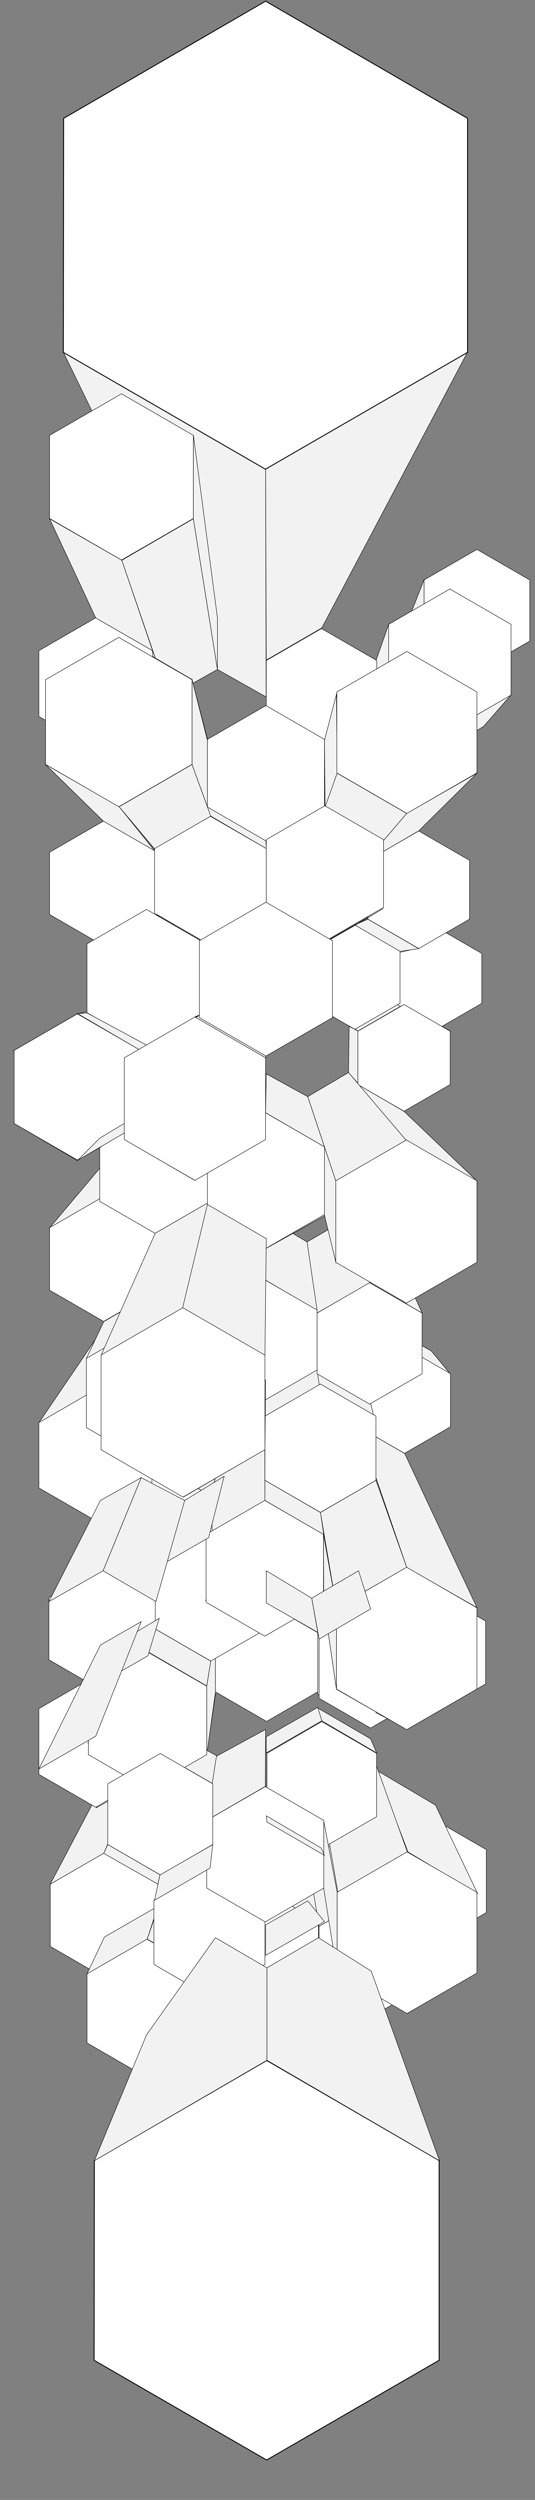 <svg xmlns="http://www.w3.org/2000/svg" width="1200" height="5600" viewBox="0 0 1200 5600">
  <rect x="0" y="0" width="1200" height="5600" fill="#808080" stroke="none"/>
  <defs>
    <style>
      .cls-1 {
        fill: #f2f2f2;
      }

      .cls-1, .cls-2, .cls-3 {
        stroke: #000;
        stroke-miterlimit: 10;
      }

      .cls-2, .cls-3 {
        fill: #fff;
      }

      .cls-3 {
        stroke-width: 2px;
      }
    </style>
  </defs>
  <title>aartics_polygons_vertical</title>
  <g id="_02stage" data-name="02stage">
    <polygon id="s63" class="cls-1" points="877.73 2975.6 967.73 3026.6 1009.73 3077.6 907.73 3017.6 877.73 2975.6"/>
    <polygon id="_25" data-name="25" class="cls-2" points="1010.35 3196.11 1010.35 3077.1 907.29 3017.6 804.23 3077.1 804.23 3196.11 907.29 3255.61 1010.35 3196.11"/>
    <polygon id="s41" class="cls-1" points="781.73 2728.1 688.73 2782.1 711.23 2941.1 829.73 2873.6 781.73 2728.1"/>
    <polygon id="s40" class="cls-1" points="595.73 2867.6 711.23 2935.1 688.73 2782.1 595.73 2726.6 595.73 2867.6"/>
    <polygon id="s88" class="cls-1" points="727.73 4229.6 727.73 4078.1 757.73 4238.6 757.73 4420.1 727.73 4229.6"/>
    <polygon id="s52" class="cls-1" points="781.73 2728.1 874.73 2782.1 946.73 2941.1 829.73 2873.6 781.73 2728.1"/>
    <polygon id="s60" class="cls-1" points="475.73 3352.1 486.23 3289.1 378.23 3227.6 357.23 3284.6 475.73 3352.1"/>
    <polygon id="s62" class="cls-1" points="214.72 2999.6 315.23 2974.1 214.72 3113.6 87.22 3187.1 214.72 2999.6"/>
    <polygon id="s59" class="cls-1" points="594.23 3361.1 462.23 3437.6 486.23 3289.1 593.88 3227.6 594.23 3361.1"/>
    <polygon id="s61" class="cls-1" points="378.23 3103.1 378.23 3227.6 357.88 3284.57 340.73 3332.6 340.73 3187.1 378.23 3103.1"/>
    <polygon id="s57" class="cls-1" points="804.23 3196.1 907.73 3256.1 1069.72 3601.1 912.23 3511.1 804.23 3196.1"/>
    <polygon id="s56" class="cls-1" points="718.73 3388.1 843.23 3315.98 912.23 3511.1 754.73 3601.1 718.73 3388.1"/>
    <polygon id="s94" class="cls-1" points="319.73 3949.1 228.22 4001.6 112.72 4220.6 232.72 4151.6 319.73 3949.1"/>
    <polygon id="_42" data-name="42" class="cls-2" points="354.23 4360.06 354.23 4220.63 233.47 4150.92 112.72 4220.63 112.72 4360.06 233.47 4429.78 354.23 4360.06"/>
    <polygon id="_50" data-name="50" class="cls-2" points="949.73 4450.26 949.73 4315.15 832.72 4247.6 715.71 4315.15 715.71 4450.26 832.72 4517.81 949.73 4450.26"/>
    <polygon id="_49" data-name="49" class="cls-2" points="714.23 4437.28 714.23 4303.91 598.73 4237.23 483.23 4303.91 483.23 4437.28 598.73 4503.97 714.23 4437.28"/>
    <polygon id="_48" data-name="48" class="cls-2" points="463.73 4576.36 463.73 4421.34 329.48 4343.83 195.22 4421.34 195.22 4576.36 329.48 4653.86 463.73 4576.36"/>
    <polygon id="_51" data-name="51" class="cls-2" points="1090.72 4284.43 1090.72 4143.27 968.48 4072.68 846.23 4143.27 846.23 4284.43 968.48 4355.01 1090.72 4284.43"/>
    <polygon id="s87" class="cls-1" points="690.23 3941.6 783.23 4001.6 915.23 4510.1 757.73 4420.1 690.23 3941.6"/>
    <polygon id="s90" class="cls-1" points="783.23 4109.6 832.73 4247.6 715.73 4315.1 690.23 4165.1 783.23 4109.6"/>
    <polygon id="s92" class="cls-1" points="844.73 3965.6 915.23 4148.6 1071.22 4241.6 976.73 4043.6 844.73 3965.6"/>
    <polygon id="s91" class="cls-1" points="721.73 4028.6 757.73 4238.6 913.73 4148.6 844.73 3956.6 721.73 4028.6"/>
    <polygon id="s89" class="cls-1" points="690.23 4165.1 714.23 4304.6 598.73 4237.1 597.23 4109.6 690.23 4165.1"/>
    <polygon id="s85" class="cls-1" points="234.22 4339.1 195.22 4421.6 330.23 4343.6 354.23 4270.1 234.22 4339.1"/>
    <polygon id="s84" class="cls-1" points="343.73 3976.1 358.73 3928.1 241.72 3995.6 216.22 4049.6 343.73 3976.1"/>
    <polygon id="s82" class="cls-1" points="463.73 3928.1 483.23 3794.6 379.73 3874.1 331.73 4007.6 463.73 3928.1"/>
    <polygon id="s80" class="cls-1" points="483.23 3640.1 597.92 3706.1 598.73 3695.6 492.23 3635.6 483.23 3640.1"/>
    <polygon id="s79" class="cls-1" points="463.73 3776.6 483.23 3656.6 483.23 3790.1 463.73 3931.1 463.73 3776.6"/>
    <polygon id="s78" class="cls-1" points="597.23 3530.6 597.23 3511.1 483.23 3577.1 472.73 3602.6 597.23 3530.6"/>
    <polygon id="s77" class="cls-1" points="109.72 3718.1 229.72 3787.1 316.73 3709.1 223.72 3659.6 109.72 3718.1"/>
    <polygon id="s76" class="cls-1" points="946.73 3713.6 876.23 3626.6 783.23 3680.6 831.23 3781.1 946.73 3713.6"/>
    <polygon id="s75" class="cls-1" points="1089.22 3637.1 967.73 3577.1 876.23 3631.1 967.73 3707.6 1089.22 3637.1"/>
    <polygon id="s73" class="cls-1" points="844.73 3617.6 804.23 3596.6 804.23 3713.6 844.73 3758.6 844.73 3617.6"/>
    <polygon id="s70" class="cls-1" points="726.23 3316.1 690.23 3298.1 597.23 3353.6 594.23 3392.6 726.23 3316.1"/>
    <polygon id="s68" class="cls-1" points="712.73 3661.1 715.73 3665.6 715.73 3797.6 712.73 3794.6 712.73 3661.1"/>
    <polygon id="s66" class="cls-1" points="471.23 4367.6 463.73 4421.6 330.23 4343.6 346.73 4295.6 471.23 4367.6"/>
    <polygon id="s67" class="cls-1" points="483.23 4436.6 463.73 4576.1 463.73 4439.6 483.23 4304.6 483.23 4436.6"/>
    <polygon id="s97" class="cls-1" points="379.73 3874.1 360.23 3928.1 477.23 3995.6 487.73 3934.1 379.73 3874.1"/>
    <polygon id="s93" class="cls-1" points="358.73 4199.6 354.23 4220.6 232.72 4151.6 241.72 4131.83 358.73 4199.6"/>
    <polygon id="s58" class="cls-1" points="718.73 3388.1 726.23 3437.6 594.23 3361.1 594.23 3315.98 718.73 3388.1"/>
    <polygon id="s35" class="cls-1" points="711.23 3056.6 718.73 3121.1 594.23 3193.1 594.23 3124.1 711.23 3056.6"/>
    <polygon id="s36" class="cls-1" points="711.23 3068.6 829.73 3136.1 843.23 3193.1 718.73 3121.1 711.23 3068.6"/>
    <polygon id="s83" class="cls-1" points="343.73 3827.6 379.73 3754.1 379.73 3874.1 343.73 3974.6 343.73 3827.6"/>
    <polygon id="_39" data-name="39" class="cls-2" points="712.73 3789.81 712.73 3657.24 597.92 3590.96 483.11 3657.24 483.11 3789.81 597.92 3856.1 712.73 3789.81"/>
    <polygon id="_37" data-name="37" class="cls-2" points="946.73 3804.28 946.73 3670.91 831.23 3604.23 715.73 3670.91 715.73 3804.28 831.23 3870.97 946.73 3804.28"/>
    <polygon id="_36" data-name="36" class="cls-2" points="844.73 4069.61 844.73 3927.58 721.73 3856.57 598.73 3927.58 598.73 4069.61 721.73 4140.63 844.73 4069.61"/>
    <polygon id="s86" class="cls-1" points="726.23 4079.6 756.23 4238.6 756.23 4420.1 726.23 4231.1 726.23 4079.6"/>
    <polygon id="_44" data-name="44" class="cls-2" points="1069.72 4419.85 1069.72 4238.85 912.98 4148.35 756.23 4238.85 756.23 4419.85 912.98 4510.35 1069.72 4419.85"/>
    <polygon id="_43" data-name="43" class="cls-2" points="594.23 4400.48 594.23 4256.72 469.73 4184.84 345.23 4256.72 345.23 4400.48 469.73 4472.36 594.23 4400.48"/>
    <polygon id="s96" class="cls-1" points="463.03 4078.1 485.53 3934.1 595.73 3874.1 595.03 4001.6 463.03 4078.1"/>
    <polygon id="_46" data-name="46" class="cls-2" points="726.23 4229.39 726.23 4077.84 594.98 4002.06 463.73 4077.84 463.73 4229.39 594.98 4305.17 726.23 4229.39"/>
    <polygon id="_47" data-name="47" class="cls-2" points="342.23 3974.71 342.23 3827.49 214.72 3753.87 87.22 3827.49 87.22 3974.71 214.72 4048.32 342.23 3974.71"/>
    <polygon id="s81" class="cls-1" points="196.72 3904.1 214.72 3901.1 342.23 3974.6 328.73 3980.6 196.72 3904.1"/>
    <polygon id="_26" data-name="26" class="cls-2" points="711.23 3068.85 711.23 2934.61 594.98 2867.5 478.73 2934.61 478.73 3068.85 594.98 3135.97 711.23 3068.85"/>
    <polygon id="_27" data-name="27" class="cls-2" points="946.73 3077.33 946.73 2941.36 828.98 2873.38 711.23 2941.36 711.23 3077.33 828.98 3145.31 946.73 3077.33"/>
    <polygon id="_28" data-name="28" class="cls-2" points="843.23 3315.98 843.23 3172.22 718.73 3100.34 594.23 3172.22 594.23 3315.98 718.73 3387.86 843.23 3315.98"/>
    <polygon id="_33" data-name="33" class="cls-2" points="475.64 3488.47 475.64 3352.55 357.93 3284.6 240.22 3352.55 240.22 3488.47 357.93 3556.43 475.64 3488.47"/>
    <polygon id="_32" data-name="32" class="cls-2" points="351.23 3718.06 351.23 3578.63 230.47 3508.92 109.72 3578.63 109.72 3718.06 230.47 3787.78 351.23 3718.06"/>
    <polygon id="_41" data-name="41" class="cls-2" points="597.23 3648.98 597.23 3505.22 472.73 3433.34 348.23 3505.22 348.23 3648.98 472.73 3720.86 597.23 3648.98"/>
    <polygon id="s74" class="cls-1" points="843.23 3661.1 829.73 3649.1 945.23 3713.6 966.23 3731.6 843.23 3661.1"/>
    <polygon id="_38" data-name="38" class="cls-2" points="1089.22 3772.16 1089.22 3631.28 967.22 3560.84 845.21 3631.28 845.21 3772.16 967.22 3842.6 1089.22 3772.16"/>
    <polygon id="_40" data-name="40" class="cls-2" points="463.73 3930.49 463.73 3777.2 330.98 3700.56 198.22 3777.2 198.22 3930.49 330.98 4007.13 463.73 3930.49"/>
    <polygon id="s71" class="cls-1" points="460.73 3584.6 502.73 3568.1 592.73 3623.6 592.73 3662.6 460.73 3584.6"/>
    <polygon id="s69" class="cls-1" points="912.23 3874.1 876.23 3683.6 726.23 3589.1 754.73 3784.1 912.23 3874.1"/>
    <polygon id="_35" data-name="35" class="cls-2" points="725.53 3589.12 725.53 3437.11 593.88 3361.1 462.23 3437.11 462.23 3589.12 593.88 3665.13 725.53 3589.12"/>
    <polygon id="_34" data-name="34" class="cls-2" points="340.73 3333.03 340.73 3186.67 213.97 3113.49 87.22 3186.67 87.22 3333.03 213.97 3406.2 340.73 3333.03"/>
    <polygon id="s55" class="cls-1" points="726.23 3589.1 754.73 3784.1 754.73 3601.1 725.53 3437.11 726.23 3589.1"/>
    <polygon id="s72" class="cls-1" points="1068.22 3781.1 966.23 3766.1 843.23 3836.6 910.73 3871.1 1068.22 3781.1"/>
    <polygon id="_31" data-name="31" class="cls-2" points="1069.72 3783.53 1069.72 3601.66 912.23 3510.73 754.73 3601.66 754.73 3783.53 912.23 3874.46 1069.72 3783.53"/>
    <polygon id="s110" class="cls-1" points="876.23 2135.6 874.73 2242.1 897.23 2245.1 897.23 2131.1 876.23 2135.6"/>
    <polygon id="s1" class="cls-1" points="951.23 1298.6 951.23 1436.6 900.23 1546.1 898.73 1432.1 951.23 1298.6"/>
    <polygon id="_2" data-name="2" class="cls-2" points="1188.22 1436.01 1188.22 1299.18 1069.72 1230.77 951.23 1299.18 951.23 1436.01 1069.72 1504.43 1188.22 1436.01"/>
    <polygon id="s33" class="cls-1" points="1048.72 788.6 595.73 1051.1 597.23 1478.6 721.73 1406.6 1048.72 788.6"/>
    <polygon id="s32" class="cls-1" points="142.72 790.1 487.73 1499.6 596.89 1561.1 595.73 1051.1 142.72 790.1"/>
    <polygon id="s3" class="cls-1" points="433.73 1162.1 273.23 1255.1 378.23 1561.1 487.73 1499.6 433.73 1162.1"/>
    <polygon id="s20" class="cls-1" points="910.73 2554.1 805.73 2431.1 906.23 2489.6 1069.72 2645.6 910.73 2554.1"/>
    <polygon id="s23" class="cls-1" points="597.23 2405.6 502.73 2458.1 465.23 2569.1 595.73 2492.6 597.23 2405.6"/>
    <polygon id="s50" class="cls-1" points="595.73 2552.6 595.73 2492.6 465.23 2569.1 436.73 2644.1 595.73 2552.6"/>
    <polygon id="s19" class="cls-1" points="844.73 1480.1 844.73 1616.6 871.73 1556.6 871.73 1399.1 844.73 1480.1"/>
    <polygon id="s18" class="cls-1" points="912.23 1459.1 844.73 1622.6 721.73 1694.6 756.23 1550.6 912.23 1459.1"/>
    <polygon id="s17" class="cls-1" points="597.23 1759.1 595.73 1583.6 727.73 1658.6 687.23 1811.6 597.23 1759.1"/>
    <polygon id="s16" class="cls-1" points="597.23 1759.1 505.73 1813.1 465.23 1658.6 595.73 1583.6 597.23 1759.1"/>
    <polygon id="s15" class="cls-1" points="379.73 1688.6 379.73 1561.1 342.23 1457.6 342.23 1600.1 379.73 1688.6"/>
    <polygon id="s14" class="cls-1" points="430.73 1522.1 505.73 1813.1 409.73 1759.1 268.73 1427.6 430.73 1522.1"/>
    <polygon id="s11" class="cls-1" points="462.23 2114.6 462.23 2114.6 328.73 2036.6 346.73 2050.1 462.23 2114.6"/>
    <polygon id="s10" class="cls-1" points="195.22 2114.6 232.72 2117.6 352.73 2050.1 328.73 2036.6 195.22 2114.6"/>
    <polygon id="s9" class="cls-1" points="874.73 2242.1 906.23 2249.6 1009.73 2309.6 964.73 2299.1 874.73 2242.1"/>
    <polygon id="s8" class="cls-1" points="874.73 2242.1 783.23 2296.1 802.73 2309.6 906.23 2249.6 874.73 2242.1"/>
    <polygon id="s7" class="cls-1" points="783.23 2299.1 781.73 2402.6 802.73 2426.6 802.73 2309.6 783.23 2299.1"/>
    <polygon id="_9" data-name="9" class="cls-2" points="1080.56 2247.64 1080.56 2135.74 983.64 2079.78 886.73 2135.74 886.73 2247.64 983.64 2303.6 1080.56 2247.64"/>
    <polygon id="s48" class="cls-1" points="690.23 2245.1 694.73 2246.6 796.73 2305.1 781.73 2296.1 690.23 2245.1"/>
    <polygon id="s54" class="cls-1" points="1051.72 2059.1 984.23 2080.1 886.73 2135.6 939.23 2123.6 1051.72 2059.1"/>
    <polygon id="_10" data-name="10" class="cls-2" points="897.23 2247.3 897.23 2130.39 795.98 2071.93 694.73 2130.39 694.73 2247.3 795.98 2305.76 897.23 2247.3"/>
    <polygon id="s6" class="cls-1" points="729.23 2108.6 745.73 2101.1 597.23 2015.6 597.23 2032.1 729.23 2108.6"/>
    <polygon id="_5" data-name="5" class="cls-2" points="342.23 1604.83 342.23 1457.6 214.72 1383.99 87.22 1457.6 87.22 1604.83 214.72 1678.44 342.23 1604.83"/>
    <polygon id="s43" class="cls-1" points="102.22 1712.6 232.72 1840.1 346.73 1905.67 267.23 1807.1 102.22 1712.6"/>
    <polygon id="s53" class="cls-1" points="111.22 2048.6 232.72 2117.6 315.23 2135.6 223.72 2086.1 111.22 2048.6"/>
    <polygon id="_14" data-name="14" class="cls-2" points="352.73 2048.6 352.73 1909.13 231.97 1839.42 111.22 1909.13 111.22 2048.56 231.97 2118.28 352.73 2048.6"/>
    <polygon id="s29" class="cls-1" points="315.23 2565.35 232.72 2680.1 111.22 2750.6 223.72 2617.1 315.23 2565.35"/>
    <polygon id="s104" class="cls-1" points="411.23 3353.6 478.73 3158.6 595.73 3091.1 594.23 3247.1 411.23 3353.6"/>
    <polygon id="_23" data-name="23" class="cls-2" points="353.74 2890.12 353.74 2750.1 232.48 2680.1 111.22 2750.1 111.22 2890.12 232.48 2960.13 353.74 2890.12"/>
    <polygon id="s27" class="cls-1" points="411.23 2618.6 411.23 2725.1 354.23 2890.1 354.23 2750.6 411.23 2618.6"/>
    <polygon id="s28" class="cls-1" points="315.23 2564.6 411.23 2618.6 354.23 2750.6 232.72 2680.1 315.23 2564.6"/>
    <polygon id="_19" data-name="19" class="cls-2" points="472.04 2691.14 472.04 2547.78 347.88 2476.1 223.72 2547.78 223.72 2691.14 347.88 2762.82 472.04 2691.14"/>
    <polygon id="s26" class="cls-1" points="31.73 2353.1 223.72 2296.1 315.23 2243.6 174.22 2270.6 31.73 2353.1"/>
    <polygon id="_15" data-name="15" class="cls-2" points="462.23 2268.49 462.23 2114.28 328.68 2037.18 195.13 2114.28 195.13 2268.49 328.68 2345.6 462.23 2268.49"/>
    <polygon id="s12" class="cls-1" points="597.23 2045.6 597.23 2015.6 447.23 2101.1 471.23 2117.6 597.23 2045.6"/>
    <polygon id="s42" class="cls-1" points="825.23 2059.1 795.98 2071.93 897.23 2131.1 939.23 2125.1 825.23 2059.1"/>
    <polygon id="_8" data-name="8" class="cls-2" points="1053.22 2058.91 1053.22 1927.28 939.23 1861.46 825.23 1927.28 825.23 2058.91 939.23 2124.73 1053.22 2058.91"/>
    <polygon id="s2" class="cls-1" points="871.73 1399.1 1009.73 1319.6 876.23 1598.6 783.23 1651.1 871.73 1399.1"/>
    <polygon id="_6" data-name="6" class="cls-2" points="845.03 1622.7 845.03 1479.63 721.13 1408.1 597.23 1479.63 597.23 1622.7 721.13 1694.24 845.03 1622.7"/>
    <polygon id="s45" class="cls-1" points="463.73 1805.6 472.73 1828.1 597.23 1900.88 596.48 1883.6 463.73 1805.6"/>
    <polygon id="s100" class="cls-1" points="859.73 2035.1 729.23 2111.6 694.73 2131.1 796.73 2072.6 859.73 2035.1"/>
    <polygon id="s49" class="cls-1" points="745.73 2278.1 733.73 2279.6 595.71 2353.1 596.48 2359.1 745.73 2278.1"/>
    <polygon id="s4" class="cls-1" points="727.73 1658.6 754.73 1555.1 756.23 1732.1 729.23 1808.6 727.73 1658.6"/>
    <polygon id="s25" class="cls-1" points="597.23 2359.1 447.23 2273.6 436.73 2278.1 595.73 2369.6 597.23 2359.1"/>
    <polygon id="_17" data-name="17" class="cls-2" points="1009.73 2429.47 1009.73 2309.96 906.23 2250.2 802.73 2309.96 802.73 2429.47 906.23 2489.22 1009.73 2429.47"/>
    <polygon id="s34" class="cls-1" points="1146.22 1556.6 1084.72 1627.1 1069.72 1636.33 1069.72 1601.26 1146.22 1556.6"/>
    <polygon id="_3" data-name="3" class="cls-2" points="433.73 1161.44 433.73 975.25 272.48 882.15 111.22 975.25 111.22 1161.44 272.48 1254.54 433.73 1161.44"/>
    <polygon id="_4" data-name="4" class="cls-2" points="1146.22 1557.09 1146.22 1398.61 1008.98 1319.36 871.73 1398.61 871.73 1557.09 1008.98 1636.33 1146.22 1557.09"/>
    <polygon id="s107" class="cls-1" points="1069.72 2827.1 876.23 2567.6 781.73 2623.1 912.23 2918.6 1069.72 2827.1"/>
    <polygon id="s106" class="cls-1" points="753.23 2827.1 912.23 2918.6 781.73 2612.6 690.23 2561.6 727.99 2720.6 753.23 2827.1"/>
    <polygon id="s21" class="cls-1" points="781.73 2402.6 690.23 2456.6 753.23 2645.6 910.73 2554.1 781.73 2402.6"/>
    <polygon id="s30" class="cls-1" points="690.23 2456.6 690.23 2567.6 753.23 2827.1 753.23 2645.6 690.23 2456.6"/>
    <polygon id="s22" class="cls-1" points="690.23 2456.6 597.23 2405.6 595.73 2492.6 727.73 2569.1 690.23 2456.6"/>
    <polygon id="_24" data-name="24" class="cls-2" points="1069.72 2827.71 1069.72 2644.98 911.48 2553.61 753.23 2644.98 753.23 2827.71 911.48 2919.08 1069.72 2827.71"/>
    <polygon id="s31" class="cls-1" points="328.73 2341.1 315.23 2353.1 174.22 2270.6 195.22 2269.1 328.73 2341.1"/>
    <polygon id="s102" class="cls-1" points="31.73 2516.6 226.72 2548.1 226.72 2569.1 172.72 2599.1 31.73 2516.6"/>
    <polygon id="_21" data-name="21" class="cls-2" points="315.23 2516.69 315.23 2353.01 173.47 2271.17 31.73 2353.01 31.73 2516.69 173.47 2598.53 315.23 2516.69"/>
    <polygon id="s64" class="cls-1" points="174.22 2599.1 315.23 2516.6 343.7 2477.6 223.72 2549.6 174.22 2599.1"/>
    <polygon id="s24" class="cls-1" points="447.23 2273.6 328.73 2345.6 279.23 2369.6 438.23 2281.1 447.23 2273.6"/>
    <polygon id="s47" class="cls-1" points="756.23 1732.1 912.23 1822.1 859.73 1883.6 727.73 1811.6 756.23 1732.1"/>
    <polygon id="s46" class="cls-1" points="1069.72 1732.1 912.23 1822.1 859.73 1883.6 860.23 1907.07 939.23 1861.1 1069.72 1732.1"/>
    <polygon id="s44" class="cls-1" points="267.23 1807.1 346.73 1901.6 472.73 1828.1 430.73 1712.6 267.23 1807.1"/>
    <polygon id="s5" class="cls-1" points="465.23 1807.1 430.73 1712.6 430.73 1522.1 465.23 1658.6 465.23 1807.1"/>
    <polygon id="s37" class="cls-1" points="193.72 3043.1 232.72 2960.6 354.23 2890.1 328.73 2965.1 193.72 3043.1"/>
    <polygon id="s108" class="cls-1" points="328.73 3275.6 340.73 3187.1 463.73 3103.1 462.23 3197.6 328.73 3275.6"/>
    <polygon id="_29" data-name="29" class="cls-2" points="462.23 3197.86 462.23 3042.84 327.98 2965.33 193.72 3042.84 193.72 3197.86 327.98 3275.36 462.23 3197.86"/>
    <polygon id="s38" class="cls-1" points="472.73 2690.6 348.23 2762.6 226.72 3035.6 411.23 2932.1 472.73 2690.6"/>
    <polygon id="s105" class="cls-1" points="690.23 2567.6 594.23 2620.1 595.73 2797.1 727.73 2723.6 690.23 2567.6"/>
    <polygon id="_22" data-name="22" class="cls-2" points="727.73 2720.62 727.73 2569.07 596.48 2493.29 465.23 2569.07 465.23 2720.62 596.48 2796.4 727.73 2720.62"/>
    <polygon id="s103" class="cls-1" points="462.23 3043.1 462.23 3197.6 478.73 3065.6 478.73 2918.6 462.23 3043.1"/>
    <polygon id="s65" class="cls-1" points="328.73 2341.1 328.73 2497.1 315.23 2515.1 315.23 2351.6 328.73 2341.1"/>
    <polygon id="s101" class="cls-1" points="279.23 2552.6 348.23 2476.1 472.73 2548.1 436.73 2644.1 279.23 2552.6"/>
    <polygon id="s99" class="cls-1" points="342.23 1457.6 273.23 1255.1 111.22 1162.1 214.72 1384.1 342.23 1457.6"/>
    <polygon id="_20" data-name="20" class="cls-2" points="595.71 2552.6 595.71 2369.6 437.23 2278.1 278.75 2369.6 278.75 2552.6 437.23 2644.1 595.71 2552.6"/>
    <polygon id="_30" data-name="30" class="cls-2" points="594.23 3247.43 594.23 3035.26 410.48 2929.17 226.72 3035.26 226.72 3247.43 410.48 3353.52 594.23 3247.43"/>
    <polygon id="s98" class="cls-1" points="433.73 974.6 487.73 1384.1 487.73 1499.6 433.73 1162.1 433.73 974.6"/>
    <polygon id="_1" data-name="1" class="cls-3" points="595.39 1051.1 142.05 789.36 142.72 265.1 595.73 2.6 1048.72 265.1 1048.72 789.36 595.39 1051.1"/>
    <polygon id="_13" data-name="13" class="cls-2" points="597.23 2045.51 597.23 1900.88 471.98 1828.57 346.73 1900.88 346.73 2045.51 471.98 2117.82 597.23 2045.51"/>
    <polygon id="_12" data-name="12" class="cls-2" points="727.73 1807.82 727.73 1656.27 596.48 1580.49 465.23 1656.27 465.23 1807.82 596.48 1883.6 727.73 1807.82"/>
    <polygon id="_11" data-name="11" class="cls-2" points="860.23 2032.67 860.23 1880.83 728.73 1804.91 597.23 1880.83 597.23 2032.67 728.73 2108.6 860.23 2032.67"/>
    <polygon id="s95" class="cls-1" points="477.23 4132.1 471.23 4184.6 346.73 4256.6 358.73 4199.6 477.23 4132.1"/>
    <polygon id="_45" data-name="45" class="cls-2" points="477.23 4131.83 477.23 3995.86 359.48 3927.88 241.72 3995.86 241.72 4131.83 359.48 4199.81 477.23 4131.83"/>
    <polygon id="xx05" class="cls-1" points="331.73 3700.1 348.23 3649.1 472.73 3721.1 463.73 3776.6 331.73 3700.1"/>
    <polygon id="xx01" class="cls-1" points="727.73 4304.6 690.23 4258.1 595.73 4312.1 595.73 4380.17 727.73 4304.6"/>
    <polygon id="xx02" class="cls-1" points="727.73 4156.1 720.23 4139.6 597.23 4067.6 598.73 4081.36 727.73 4156.1"/>
    <polygon id="xx03" class="cls-1" points="721.73 3854.6 712.73 3826.1 831.23 3895.1 844.73 3926.6 721.73 3854.6"/>
    <polygon id="xx04" class="cls-1" points="712.73 3824.6 721.73 3854.6 597.23 3926.6 597.23 3890.6 712.73 3824.6"/>
    <polygon id="xxx07" class="cls-1" points="804.23 3518.6 831.23 3604.1 715.73 3671.6 699.23 3580.1 804.23 3518.6"/>
    <polygon id="xxx06" class="cls-1" points="597.23 3518.6 597.23 3590.6 712.73 3656.6 699.23 3580.1 597.23 3518.6"/>
    <polygon id="yy1" class="cls-1" points="502.73 3307.1 414.23 3361.1 349.73 3512.6 467.98 3444.35 502.73 3307.1"/>
    <polygon id="yy2" class="cls-1" points="231.22 3518.6 316.73 3310.1 414.23 3361.1 349.73 3587.6 231.22 3518.6"/>
    <polygon id="yy3" class="cls-1" points="109.72 3587.6 225.22 3361.1 316.73 3310.1 231.22 3518.6 109.72 3587.6"/>
    <polygon id="yy4" class="cls-1" points="357.23 3625.1 331.73 3709.1 198.22 3785.6 231.22 3700.1 357.23 3625.1"/>
    <polygon id="yy5" class="cls-1" points="316.73 3632.6 225.22 3685.1 87.22 3962.6 214.72 3889.1 316.73 3632.6"/>
    <polygon id="_7" data-name="7" class="cls-2" points="1069.72 1731.4 1069.72 1550.01 912.64 1459.32 755.55 1550.01 755.55 1731.4 912.64 1822.1 1069.72 1731.4"/>
    <polygon id="_18" data-name="18" class="cls-2" points="430.73 1712.29 430.73 1522.63 266.48 1427.8 102.22 1522.63 102.22 1712.29 266.48 1807.12 430.73 1712.29"/>
    <polygon id="_16" data-name="16" class="cls-2" points="745.73 2279.52 745.73 2107.18 596.48 2021.01 447.23 2107.18 447.23 2279.52 596.48 2365.69 745.73 2279.52"/>
    <polygon id="s51" class="cls-1" points="594.23 3035.6 409.73 2929.1 465.23 2698.1 597.23 2774.6 594.23 3035.6"/>
    <polygon id="c1" class="cls-3" points="598.01 5510.6 211.05 5287.19 211.63 4839.68 598.3 4615.61 984.98 4839.68 984.98 5287.19 598.01 5510.6"/>
    <polygon id="k01" class="cls-1" points="598.73 4408.1 598.73 4615.1 985.73 4840.1 832.73 4415.6 714.23 4340.6 598.73 4408.1"/>
    <polygon id="k02" class="cls-1" points="483.23 4340.6 328.73 4558.1 211.72 4840.1 598.73 4615.1 598.73 4408.1 483.23 4340.6"/>
  </g>
</svg>
